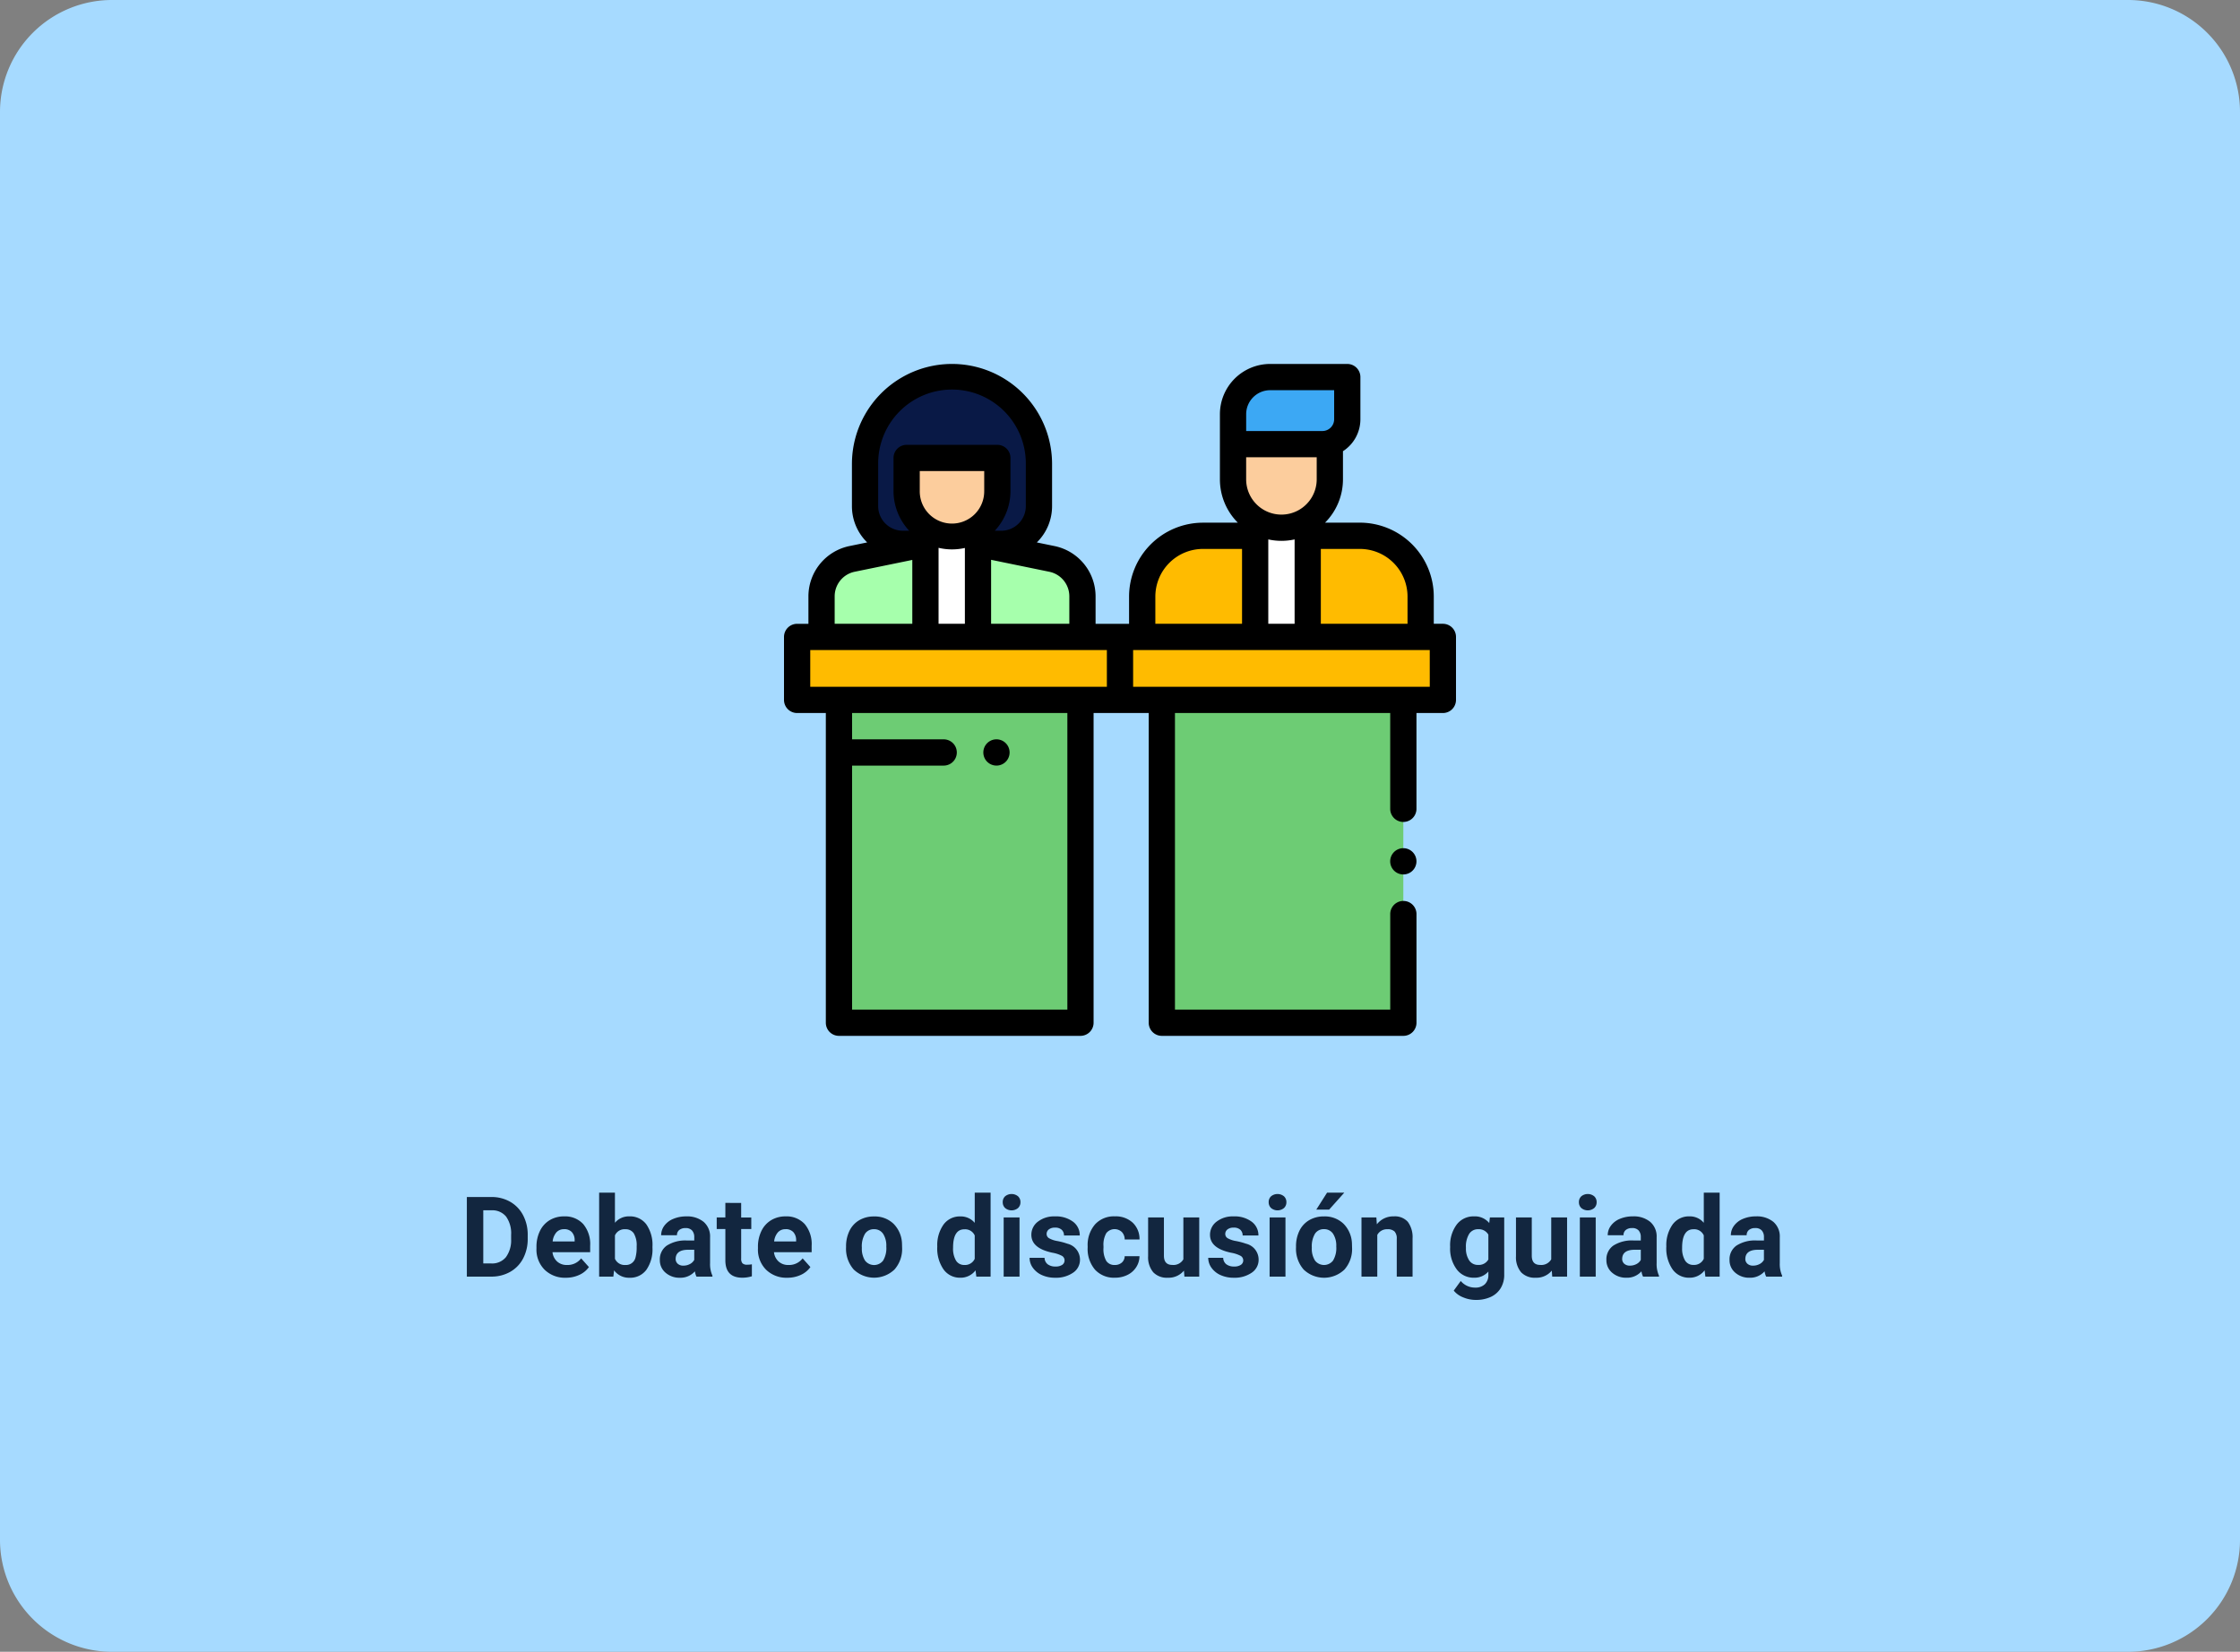 <svg xmlns="http://www.w3.org/2000/svg" width="400" height="295" viewBox="0 0 400 295">
  <rect x="0" y="0" width="400" height="295" fill="#808080" stroke="none"/>
  <g id="Grupo_96858" data-name="Grupo 96858" transform="translate(-599.668 -3753)">
    <path id="Trazado_155919" data-name="Trazado 155919" d="M20,0H380a20,20,0,0,1,20,20V275a20,20,0,0,1-20,20H20A20,20,0,0,1,0,275V20A20,20,0,0,1,20,0Z" transform="translate(599.668 3753)" fill="#a6daff"/>
    <path id="Trazado_155924" data-name="Trazado 155924" d="M19.366,21V6.781h4.375a6.644,6.644,0,0,1,3.354.845,5.89,5.89,0,0,1,2.31,2.4,7.41,7.41,0,0,1,.83,3.54v.654a7.431,7.431,0,0,1-.815,3.525,5.84,5.84,0,0,1-2.3,2.393,6.694,6.694,0,0,1-3.35.859ZM22.3,9.154v9.492h1.416a3.181,3.181,0,0,0,2.627-1.123,5.075,5.075,0,0,0,.928-3.213v-.752a5.156,5.156,0,0,0-.9-3.286,3.171,3.171,0,0,0-2.627-1.118ZM37.042,21.2a5.187,5.187,0,0,1-3.784-1.426,5.068,5.068,0,0,1-1.46-3.8V15.7a6.383,6.383,0,0,1,.615-2.847,4.515,4.515,0,0,1,1.743-1.934,4.893,4.893,0,0,1,2.573-.679,4.385,4.385,0,0,1,3.413,1.367,5.555,5.555,0,0,1,1.245,3.877v1.152H34.659a2.622,2.622,0,0,0,.825,1.66,2.5,2.5,0,0,0,1.743.625,3.046,3.046,0,0,0,2.549-1.182l1.387,1.553a4.237,4.237,0,0,1-1.719,1.4A5.639,5.639,0,0,1,37.042,21.2Zm-.322-8.672a1.767,1.767,0,0,0-1.362.566,2.926,2.926,0,0,0-.669,1.621h3.926v-.225a2.086,2.086,0,0,0-.508-1.45A1.824,1.824,0,0,0,36.72,12.523Zm15.791,3.291a6.4,6.4,0,0,1-1.084,3.96A3.591,3.591,0,0,1,48.4,21.2a3.3,3.3,0,0,1-2.744-1.318L45.528,21H42.989V6h2.822v5.381a3.214,3.214,0,0,1,2.568-1.143,3.62,3.62,0,0,1,3.032,1.421,6.408,6.408,0,0,1,1.1,4Zm-2.822-.205a4.2,4.2,0,0,0-.508-2.339,1.717,1.717,0,0,0-1.514-.737,1.862,1.862,0,0,0-1.855,1.1v4.17a1.887,1.887,0,0,0,1.875,1.113,1.742,1.742,0,0,0,1.8-1.348A6.952,6.952,0,0,0,49.688,15.609ZM60.372,21a3.134,3.134,0,0,1-.283-.947A3.415,3.415,0,0,1,57.423,21.2a3.752,3.752,0,0,1-2.573-.9,2.89,2.89,0,0,1-1.021-2.266,2.986,2.986,0,0,1,1.245-2.578,6.144,6.144,0,0,1,3.6-.908h1.3v-.605a1.741,1.741,0,0,0-.376-1.172,1.479,1.479,0,0,0-1.187-.439,1.682,1.682,0,0,0-1.118.342,1.161,1.161,0,0,0-.405.938H54.063a2.835,2.835,0,0,1,.566-1.7,3.744,3.744,0,0,1,1.6-1.226,5.837,5.837,0,0,1,2.324-.444,4.611,4.611,0,0,1,3.1.981A3.433,3.433,0,0,1,62.8,13.979v4.58a5.052,5.052,0,0,0,.42,2.275V21Zm-2.334-1.963a2.431,2.431,0,0,0,1.152-.278,1.828,1.828,0,0,0,.781-.747V16.2H58.917q-2.119,0-2.256,1.465l-.01.166a1.13,1.13,0,0,0,.371.869A1.441,1.441,0,0,0,58.038,19.037Zm10.313-11.2v2.6h1.807V12.5H68.351v5.273a1.259,1.259,0,0,0,.225.84,1.128,1.128,0,0,0,.859.254,4.5,4.5,0,0,0,.83-.068v2.139a5.81,5.81,0,0,1-1.709.254q-2.969,0-3.027-3V12.5H63.985v-2.07h1.543v-2.6ZM76.593,21.2a5.187,5.187,0,0,1-3.784-1.426,5.068,5.068,0,0,1-1.46-3.8V15.7a6.383,6.383,0,0,1,.615-2.847,4.515,4.515,0,0,1,1.743-1.934,4.893,4.893,0,0,1,2.573-.679,4.385,4.385,0,0,1,3.413,1.367,5.555,5.555,0,0,1,1.245,3.877v1.152H74.21a2.622,2.622,0,0,0,.825,1.66,2.5,2.5,0,0,0,1.743.625,3.046,3.046,0,0,0,2.549-1.182l1.387,1.553A4.237,4.237,0,0,1,79,20.692,5.639,5.639,0,0,1,76.593,21.2Zm-.322-8.672a1.767,1.767,0,0,0-1.362.566,2.926,2.926,0,0,0-.669,1.621h3.926v-.225a2.086,2.086,0,0,0-.508-1.45A1.824,1.824,0,0,0,76.271,12.523Zm10.811,3.1a6.266,6.266,0,0,1,.605-2.8,4.432,4.432,0,0,1,1.743-1.9,5.086,5.086,0,0,1,2.642-.674,4.812,4.812,0,0,1,3.491,1.309A5.252,5.252,0,0,1,97.071,15.1l.02.723a5.523,5.523,0,0,1-1.357,3.9,5.261,5.261,0,0,1-7.29,0,5.62,5.62,0,0,1-1.362-3.984Zm2.822.205a3.939,3.939,0,0,0,.566,2.3,2.037,2.037,0,0,0,3.223.01,4.31,4.31,0,0,0,.576-2.515,3.9,3.9,0,0,0-.576-2.285,1.874,1.874,0,0,0-1.621-.811,1.843,1.843,0,0,0-1.6.806A4.383,4.383,0,0,0,89.9,15.824Zm13.467-.186a6.368,6.368,0,0,1,1.108-3.936,3.6,3.6,0,0,1,3.032-1.465,3.236,3.236,0,0,1,2.549,1.152V6h2.832V21h-2.549l-.137-1.123a3.321,3.321,0,0,1-2.715,1.318,3.587,3.587,0,0,1-2.993-1.47A6.573,6.573,0,0,1,103.37,15.639Zm2.822.205a4.16,4.16,0,0,0,.518,2.275,1.687,1.687,0,0,0,1.5.791,1.889,1.889,0,0,0,1.846-1.1v-4.17a1.862,1.862,0,0,0-1.826-1.1Q106.192,12.533,106.192,15.844ZM118.058,21h-2.832V10.434h2.832Zm-3-13.3a1.39,1.39,0,0,1,.425-1.045,1.831,1.831,0,0,1,2.31,0,1.382,1.382,0,0,1,.43,1.045,1.386,1.386,0,0,1-.435,1.055,1.81,1.81,0,0,1-2.295,0A1.386,1.386,0,0,1,115.06,7.7ZM126.1,18.08a.909.909,0,0,0-.513-.815,5.824,5.824,0,0,0-1.646-.532q-3.77-.791-3.77-3.2a2.9,2.9,0,0,1,1.167-2.349,4.707,4.707,0,0,1,3.052-.942,5.067,5.067,0,0,1,3.218.947,2.985,2.985,0,0,1,1.206,2.461H126a1.366,1.366,0,0,0-.391-1,1.653,1.653,0,0,0-1.221-.4,1.689,1.689,0,0,0-1.1.322,1.017,1.017,0,0,0-.391.82.87.87,0,0,0,.444.757,4.571,4.571,0,0,0,1.5.5,12.244,12.244,0,0,1,1.777.474,2.92,2.92,0,0,1,2.236,2.842,2.756,2.756,0,0,1-1.24,2.339,5.35,5.35,0,0,1-3.2.894,5.588,5.588,0,0,1-2.358-.474,3.957,3.957,0,0,1-1.616-1.3,3.018,3.018,0,0,1-.586-1.782h2.676a1.473,1.473,0,0,0,.557,1.152,2.208,2.208,0,0,0,1.387.4,2.044,2.044,0,0,0,1.226-.308A.957.957,0,0,0,126.1,18.08Zm8.955.84a1.851,1.851,0,0,0,1.27-.43,1.506,1.506,0,0,0,.508-1.143h2.646a3.62,3.62,0,0,1-.586,1.968A3.866,3.866,0,0,1,137.32,20.7a4.936,4.936,0,0,1-2.212.493,4.587,4.587,0,0,1-3.574-1.44,5.7,5.7,0,0,1-1.309-3.979V15.59a5.635,5.635,0,0,1,1.3-3.9,4.534,4.534,0,0,1,3.564-1.455,4.444,4.444,0,0,1,3.179,1.128,3.994,3.994,0,0,1,1.216,3h-2.646a1.923,1.923,0,0,0-.508-1.333,1.892,1.892,0,0,0-2.778.205,4.155,4.155,0,0,0-.5,2.329v.293a4.207,4.207,0,0,0,.5,2.344A1.722,1.722,0,0,0,135.06,18.92Zm12.363,1.006a3.539,3.539,0,0,1-2.891,1.27,3.338,3.338,0,0,1-2.593-.977,4.169,4.169,0,0,1-.913-2.861V10.434h2.822V17.26q0,1.65,1.5,1.65a2.038,2.038,0,0,0,1.973-1v-7.48h2.832V21H147.5Zm10.586-1.846a.909.909,0,0,0-.513-.815,5.824,5.824,0,0,0-1.646-.532q-3.77-.791-3.77-3.2a2.9,2.9,0,0,1,1.167-2.349,4.707,4.707,0,0,1,3.052-.942,5.067,5.067,0,0,1,3.218.947,2.985,2.985,0,0,1,1.206,2.461H157.9a1.366,1.366,0,0,0-.391-1,1.653,1.653,0,0,0-1.221-.4,1.689,1.689,0,0,0-1.1.322,1.017,1.017,0,0,0-.391.82.87.87,0,0,0,.444.757,4.571,4.571,0,0,0,1.5.5,12.244,12.244,0,0,1,1.777.474,2.92,2.92,0,0,1,2.236,2.842,2.756,2.756,0,0,1-1.24,2.339,5.35,5.35,0,0,1-3.2.894,5.588,5.588,0,0,1-2.358-.474,3.957,3.957,0,0,1-1.616-1.3,3.018,3.018,0,0,1-.586-1.782h2.676a1.473,1.473,0,0,0,.557,1.152,2.208,2.208,0,0,0,1.387.4,2.044,2.044,0,0,0,1.226-.308A.957.957,0,0,0,158.009,18.08ZM165.548,21h-2.832V10.434h2.832Zm-3-13.3a1.39,1.39,0,0,1,.425-1.045,1.831,1.831,0,0,1,2.31,0,1.382,1.382,0,0,1,.43,1.045,1.386,1.386,0,0,1-.435,1.055,1.81,1.81,0,0,1-2.295,0A1.386,1.386,0,0,1,162.55,7.7Zm4.883,7.92a6.267,6.267,0,0,1,.605-2.8,4.432,4.432,0,0,1,1.743-1.9,5.086,5.086,0,0,1,2.642-.674,4.812,4.812,0,0,1,3.491,1.309,5.252,5.252,0,0,1,1.509,3.555l.02.723a5.523,5.523,0,0,1-1.357,3.9,5.261,5.261,0,0,1-7.29,0,5.62,5.62,0,0,1-1.362-3.984Zm2.822.205a3.939,3.939,0,0,0,.566,2.3,2.037,2.037,0,0,0,3.223.01,4.31,4.31,0,0,0,.576-2.515,3.9,3.9,0,0,0-.576-2.285,1.874,1.874,0,0,0-1.621-.811,1.843,1.843,0,0,0-1.6.806A4.383,4.383,0,0,0,170.255,15.824ZM172.979,6h3.076l-2.705,3.027h-2.295Zm8.8,4.434.088,1.221a3.689,3.689,0,0,1,3.037-1.416,3.066,3.066,0,0,1,2.5.986,4.6,4.6,0,0,1,.84,2.949V21h-2.822V14.242a1.831,1.831,0,0,0-.391-1.3,1.749,1.749,0,0,0-1.3-.405,1.942,1.942,0,0,0-1.787,1.016V21h-2.822V10.434Zm13.174,5.205a6.193,6.193,0,0,1,1.157-3.916,3.75,3.75,0,0,1,3.12-1.484,3.289,3.289,0,0,1,2.705,1.191l.117-1h2.559V20.648a4.516,4.516,0,0,1-.63,2.412,4.045,4.045,0,0,1-1.772,1.563,6.231,6.231,0,0,1-2.676.537,5.794,5.794,0,0,1-2.266-.464,4.021,4.021,0,0,1-1.67-1.2l1.25-1.719a3.306,3.306,0,0,0,2.559,1.182,2.42,2.42,0,0,0,1.748-.6,2.253,2.253,0,0,0,.625-1.7v-.566a3.264,3.264,0,0,1-2.568,1.1,3.74,3.74,0,0,1-3.081-1.489,6.191,6.191,0,0,1-1.177-3.95Zm2.822.205a3.846,3.846,0,0,0,.576,2.251,1.834,1.834,0,0,0,1.582.815,1.961,1.961,0,0,0,1.846-.967V13.5a1.956,1.956,0,0,0-1.826-.967,1.845,1.845,0,0,0-1.6.83A4.334,4.334,0,0,0,197.774,15.844Zm15.332,4.082a3.539,3.539,0,0,1-2.891,1.27,3.338,3.338,0,0,1-2.593-.977,4.169,4.169,0,0,1-.913-2.861V10.434h2.822V17.26q0,1.65,1.5,1.65a2.038,2.038,0,0,0,1.973-1v-7.48h2.832V21h-2.656ZM220.948,21h-2.832V10.434h2.832Zm-3-13.3a1.39,1.39,0,0,1,.425-1.045,1.831,1.831,0,0,1,2.31,0,1.382,1.382,0,0,1,.43,1.045,1.386,1.386,0,0,1-.435,1.055,1.81,1.81,0,0,1-2.295,0A1.386,1.386,0,0,1,217.95,7.7ZM229.4,21a3.134,3.134,0,0,1-.283-.947,3.415,3.415,0,0,1-2.666,1.143,3.752,3.752,0,0,1-2.573-.9,2.889,2.889,0,0,1-1.021-2.266,2.986,2.986,0,0,1,1.245-2.578,6.144,6.144,0,0,1,3.6-.908H229v-.605a1.741,1.741,0,0,0-.376-1.172,1.479,1.479,0,0,0-1.187-.439,1.682,1.682,0,0,0-1.118.342,1.161,1.161,0,0,0-.405.938h-2.822a2.835,2.835,0,0,1,.566-1.7,3.744,3.744,0,0,1,1.6-1.226,5.837,5.837,0,0,1,2.324-.444,4.611,4.611,0,0,1,3.1.981,3.433,3.433,0,0,1,1.147,2.759v4.58a5.052,5.052,0,0,0,.42,2.275V21Zm-2.334-1.963a2.431,2.431,0,0,0,1.152-.278,1.828,1.828,0,0,0,.781-.747V16.2H227.94q-2.119,0-2.256,1.465l-.01.166a1.13,1.13,0,0,0,.371.869A1.441,1.441,0,0,0,227.062,19.037Zm6.494-3.4a6.368,6.368,0,0,1,1.108-3.936,3.6,3.6,0,0,1,3.032-1.465,3.236,3.236,0,0,1,2.549,1.152V6h2.832V21h-2.549l-.137-1.123a3.321,3.321,0,0,1-2.715,1.318,3.587,3.587,0,0,1-2.993-1.47A6.573,6.573,0,0,1,233.556,15.639Zm2.822.205a4.16,4.16,0,0,0,.518,2.275,1.687,1.687,0,0,0,1.5.791,1.889,1.889,0,0,0,1.846-1.1v-4.17a1.862,1.862,0,0,0-1.826-1.1Q236.378,12.533,236.378,15.844ZM251.388,21a3.134,3.134,0,0,1-.283-.947,3.415,3.415,0,0,1-2.666,1.143,3.752,3.752,0,0,1-2.573-.9,2.889,2.889,0,0,1-1.021-2.266,2.986,2.986,0,0,1,1.245-2.578,6.144,6.144,0,0,1,3.6-.908h1.3v-.605a1.741,1.741,0,0,0-.376-1.172,1.479,1.479,0,0,0-1.187-.439,1.682,1.682,0,0,0-1.118.342,1.161,1.161,0,0,0-.405.938h-2.822a2.835,2.835,0,0,1,.566-1.7,3.744,3.744,0,0,1,1.6-1.226,5.837,5.837,0,0,1,2.324-.444,4.611,4.611,0,0,1,3.1.981,3.433,3.433,0,0,1,1.147,2.759v4.58a5.052,5.052,0,0,0,.42,2.275V21Zm-2.334-1.963a2.431,2.431,0,0,0,1.152-.278,1.828,1.828,0,0,0,.781-.747V16.2h-1.055q-2.119,0-2.256,1.465l-.01.166a1.13,1.13,0,0,0,.371.869A1.441,1.441,0,0,0,249.054,19.037Z" transform="translate(663.668 3960)" fill="#12263f"/>
    <g id="XMLID_1142_" transform="translate(739.668 3818)">
      <path id="XMLID_1160_" d="M0,0H57.656V11.25H0Z" transform="translate(2.344 48.75)" fill="#fb0"/>
      <path id="XMLID_1159_" d="M0,0H43.125V57.656H0Z" transform="translate(9.814 60)" fill="#6dcc74"/>
      <path id="XMLID_1179_" d="M0,0H57.656V11.25H0Z" transform="translate(60 48.75)" fill="#fb0"/>
      <path id="XMLID_1171_" d="M0,0H43.125V57.656H0Z" transform="translate(67.47 60)" fill="#6dcc74"/>
      <g id="XMLID_1253_" transform="translate(63.968 2.344)">
        <path id="XMLID_1265_" d="M302.854,130.952H311.8A10.852,10.852,0,0,1,322.65,141.8v7.279H272.929V141.8a10.852,10.852,0,0,1,10.853-10.853h8.944" transform="translate(-272.929 -102.604)" fill="#fb0"/>
        <rect id="XMLID_1022_" width="9.756" height="20.781" transform="translate(20.169 25.698)" fill="#fff"/>
        <path id="XMLID_1260_" d="M351.15,76.036h-.764a8.261,8.261,0,0,1-8.261-8.261V61.11h17.285v6.666A8.261,8.261,0,0,1,351.15,76.036Z" transform="translate(-325.908 -49.131)" fill="#fccd9d"/>
        <path id="XMLID_1255_" d="M362.526,10H348.753a6.626,6.626,0,0,0-6.626,6.626v5.353H358.08a4.446,4.446,0,0,0,4.446-4.446V10Z" transform="translate(-325.909 -10)" fill="#3ca8f4"/>
      </g>
      <g id="XMLID_1479_" transform="translate(6.705 2.344)">
        <path id="XMLID_1511_" d="M56.648,137.081l13.112,2.691a6.806,6.806,0,0,1,5.438,6.667v7.336H28.607v-7.336a6.806,6.806,0,0,1,5.438-6.667l13.112-2.691" transform="translate(-28.607 -107.296)" fill="#a6ffac"/>
        <path id="XMLID_1504_" d="M117.487,137.081l-4.638,16.695-4.638-16.695Z" transform="translate(-89.554 -107.296)" fill="#72d8ff"/>
        <rect id="XMLID_973_" width="9.276" height="16.695" transform="translate(18.657 29.785)" fill="#fff"/>
        <path id="XMLID_1499_" d="M83.387,39.785h2.688a6.732,6.732,0,0,0,6.732-6.732V25.526A15.527,15.527,0,0,0,77.28,10h0A15.526,15.526,0,0,0,61.754,25.526v7.526a6.732,6.732,0,0,0,6.732,6.732h14.9Z" transform="translate(-53.985 -10)" fill="#091946"/>
        <path id="XMLID_1485_" d="M102.114,85.622h-1.138a7.529,7.529,0,0,1-7.53-7.53V71.635h16.2v6.457A7.529,7.529,0,0,1,102.114,85.622Z" transform="translate(-78.25 -57.189)" fill="#fccd9d"/>
      </g>
      <g id="XMLID_1374_">
        <path id="XMLID_1519_" d="M117.656,46.406h-1.624V41.544a13.211,13.211,0,0,0-13.2-13.2H96.615a10.951,10.951,0,0,0,3.2-7.742V15.581a6.789,6.789,0,0,0,3.114-5.7V2.344A2.344,2.344,0,0,0,100.585,0H86.812a8.98,8.98,0,0,0-8.97,8.97V20.607a10.95,10.95,0,0,0,3.2,7.742H74.82a13.211,13.211,0,0,0-13.2,13.2v4.862H55.639v-4.92a9.183,9.183,0,0,0-7.311-8.963l-3.181-.653A9.048,9.048,0,0,0,47.87,25.4V17.87a17.87,17.87,0,1,0-35.74,0V25.4a9.049,9.049,0,0,0,2.723,6.474l-3.181.653a9.183,9.183,0,0,0-7.311,8.963v4.92H2.344A2.344,2.344,0,0,0,0,48.75V60a2.344,2.344,0,0,0,2.344,2.344H7.47v55.313A2.344,2.344,0,0,0,9.814,120H52.939a2.344,2.344,0,0,0,2.344-2.344V62.344h9.844v55.313A2.344,2.344,0,0,0,67.47,120H110.6a2.344,2.344,0,0,0,2.344-2.344V98.2a2.344,2.344,0,0,0-4.687,0v17.109H69.814V62.344h38.438V79.453a2.344,2.344,0,0,0,4.688,0V62.344h4.717A2.344,2.344,0,0,0,120,60V48.75A2.344,2.344,0,0,0,117.656,46.406Zm-6.312-4.862v4.862H95.863V33.036h6.972A8.518,8.518,0,0,1,111.345,41.544ZM95.127,20.606a6.3,6.3,0,1,1-12.6,0v-3.94h12.6v3.94ZM86.48,31.337a10.928,10.928,0,0,0,4.7,0V46.406h-4.7V31.337ZM82.53,8.97a4.287,4.287,0,0,1,4.282-4.282H98.241v5.19a2.1,2.1,0,0,1-2.1,2.1H82.53V8.97ZM66.312,41.544a8.518,8.518,0,0,1,8.509-8.509h6.972V46.406H66.312Zm-15.36-.058v4.92H36.982V34.98l10.4,2.135A4.479,4.479,0,0,1,50.952,41.486Zm-15.2-18.809a5.755,5.755,0,1,1-11.509,0V19.133H35.754v3.545ZM27.6,32.838a10.367,10.367,0,0,0,4.7.025V46.406H27.6V32.838ZM16.817,17.87a13.183,13.183,0,1,1,26.365,0V25.4a4.393,4.393,0,0,1-4.388,4.389H37.641a10.4,10.4,0,0,0,2.8-7.107V16.789A2.344,2.344,0,0,0,38.1,14.446H21.9a2.344,2.344,0,0,0-2.344,2.344v5.888a10.4,10.4,0,0,0,2.8,7.107H21.206A4.393,4.393,0,0,1,16.817,25.4V17.87ZM9.048,41.486a4.478,4.478,0,0,1,3.566-4.372L22.911,35v11.4H9.048ZM4.688,51.094H57.656v6.563H4.688ZM50.6,115.313H12.158V71.731H28.564a2.344,2.344,0,0,0,0-4.687H12.158v-4.7H50.6Zm64.717-57.656H62.344V51.094h52.969Z"/>
        <path id="XMLID_1596_" d="M154.214,290.74a2.345,2.345,0,1,0-1.657-.687A2.36,2.36,0,0,0,154.214,290.74Z" transform="translate(-116.275 -219.009)"/>
        <path id="XMLID_1597_" d="M464.214,369a2.345,2.345,0,1,0,1.657.687A2.351,2.351,0,0,0,464.214,369Z" transform="translate(-353.619 -282.517)"/>
      </g>
    </g>
  </g>
</svg>
